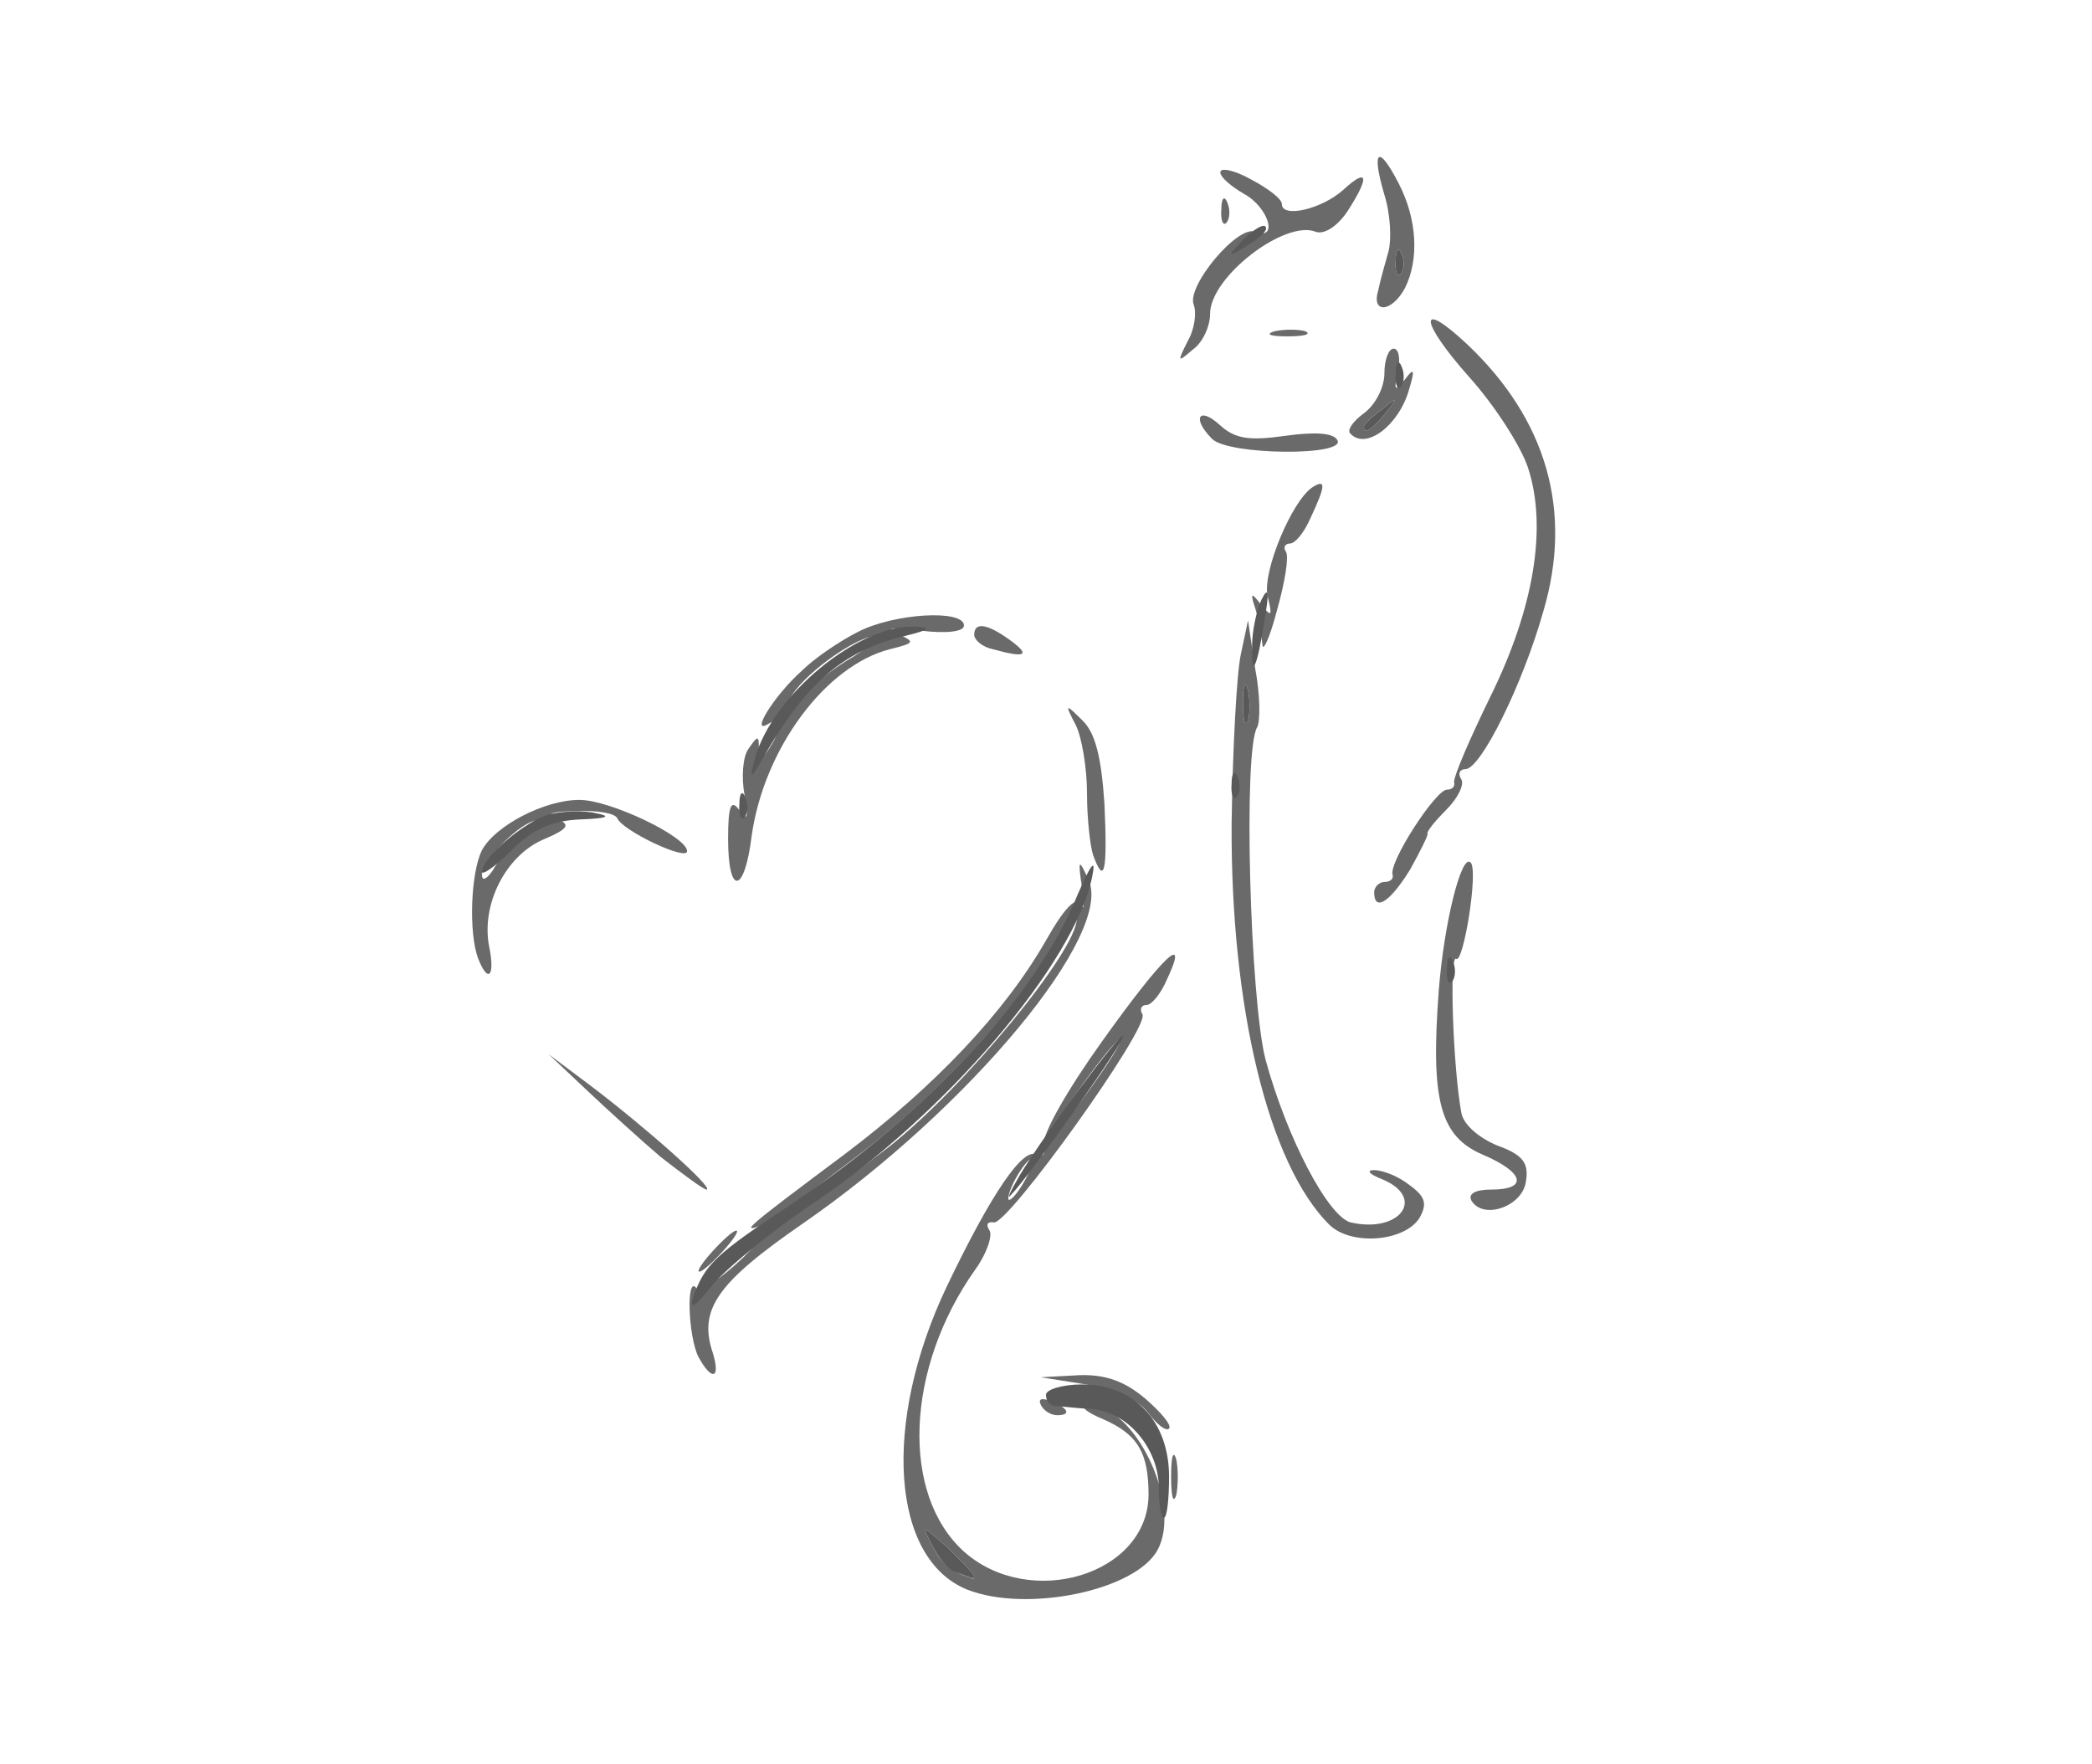 <!DOCTYPE svg PUBLIC "-//W3C//DTD SVG 20010904//EN" "http://www.w3.org/TR/2001/REC-SVG-20010904/DTD/svg10.dtd">
<svg version="1.0" xmlns="http://www.w3.org/2000/svg" width="204px" height="172px" viewBox="0 0 2040 1720" preserveAspectRatio="xMidYMid meet">
<g id="layer1" fill="#6a6a6a" stroke="none">
 <path d="M943 1550 c-74 -30 -83 -162 -20 -295 44 -92 75 -137 88 -129 6 3 9 -1 7 -10 -2 -10 24 -55 57 -101 60 -84 85 -107 63 -60 -6 14 -15 25 -20 25 -5 0 -7 4 -4 9 8 12 -132 207 -145 203 -6 -1 -8 2 -4 8 3 5 -3 23 -14 38 -68 96 -73 219 -11 275 64 57 179 23 180 -55 0 -41 -10 -59 -44 -74 -17 -7 -24 -13 -15 -14 45 -1 92 96 68 141 -21 40 -128 62 -186 39z m7 -13 c0 -2 -12 -14 -26 -28 -25 -22 -26 -23 -15 -2 9 18 19 26 39 32 1 1 2 0 2 -2z m50 -387 c6 -11 8 -20 6 -20 -3 0 -10 9 -16 20 -6 11 -8 20 -6 20 3 0 10 -9 16 -20z m65 -91 c20 -28 32 -48 26 -45 -12 8 -74 96 -67 96 2 0 21 -23 41 -51z"/>
 <path d="M1142 1440 c0 -19 2 -27 5 -17 2 9 2 25 0 35 -3 9 -5 1 -5 -18z"/>
 <path d="M1119 1377 c-9 -12 -33 -23 -60 -27 l-44 -7 37 -2 c26 -1 45 6 65 23 15 13 26 26 23 29 -3 3 -12 -4 -21 -16z"/>
 <path d="M1015 1370 c-3 -6 1 -7 9 -4 18 7 21 14 7 14 -6 0 -13 -4 -16 -10z"/>
 <path d="M681 1323 c-10 -20 -12 -80 -2 -67 3 5 24 -9 46 -30 25 -25 32 -37 20 -32 -24 9 -21 6 78 -68 89 -67 157 -139 197 -209 18 -32 30 -44 34 -35 3 7 4 0 1 -17 -4 -27 -3 -28 6 -8 27 52 -116 224 -278 336 -84 58 -102 84 -88 126 8 26 -1 28 -14 4z m185 -204 c75 -59 184 -192 184 -223 0 -6 -14 11 -30 38 -41 64 -112 139 -185 194 -74 56 -87 68 -55 52 14 -7 52 -35 86 -61z"/>
 <path d="M695 1220 c10 -11 20 -20 23 -20 3 0 -3 9 -13 20 -10 11 -20 20 -23 20 -3 0 3 -9 13 -20z"/>
 <path d="M1296 1194 c-59 -59 -96 -211 -95 -391 1 -73 5 -147 9 -165 l7 -33 7 47 c5 26 5 51 2 57 -14 22 -7 265 8 324 21 77 61 153 83 159 48 11 74 -24 31 -42 -13 -5 -16 -9 -8 -9 8 0 24 6 35 15 15 11 17 18 9 32 -15 23 -67 27 -88 6z m-79 -521 c-3 -10 -5 -4 -5 12 0 17 2 24 5 18 2 -7 2 -21 0 -30z"/>
 <path d="M1435 1171 c-4 -7 4 -11 19 -11 37 0 32 -17 -8 -34 -42 -18 -51 -53 -43 -160 5 -65 22 -134 31 -125 8 7 -7 99 -14 94 -7 -5 -3 107 5 150 2 12 18 25 35 32 25 9 31 17 28 35 -3 24 -41 38 -53 19z"/>
 <path d="M644 1128 c-21 -18 -54 -48 -74 -67 l-35 -33 40 30 c53 40 122 101 114 102 -3 0 -23 -15 -45 -32z"/>
 <path d="M466 934 c-9 -25 -7 -83 4 -105 13 -24 61 -49 95 -49 30 0 105 36 105 50 0 10 -63 -20 -68 -32 -2 -5 -20 -8 -40 -7 -24 0 -31 3 -20 7 15 6 13 10 -13 21 -36 16 -60 63 -52 104 6 29 -1 37 -11 11z m47 -119 c12 -8 17 -15 11 -15 -15 0 -54 39 -54 53 0 7 5 4 11 -5 5 -10 19 -24 32 -33z"/>
 <path d="M1340 870 c0 -5 5 -10 10 -10 6 0 9 -3 8 -7 -4 -12 42 -83 53 -83 5 0 8 -3 7 -7 -1 -5 15 -42 35 -83 43 -87 56 -166 37 -224 -7 -21 -32 -60 -57 -88 -49 -55 -51 -78 -2 -32 77 73 103 162 74 260 -20 71 -61 154 -76 154 -5 0 -8 4 -4 10 3 5 -3 18 -15 30 -11 11 -19 21 -18 23 1 1 -7 17 -17 35 -19 31 -35 42 -35 22z"/>
 <path d="M710 818 c0 -33 3 -39 11 -28 8 11 9 8 5 -15 -3 -16 -2 -37 4 -45 9 -13 10 -13 10 0 0 13 1 13 10 0 13 -20 13 -33 -1 -24 -18 11 6 -28 33 -52 12 -12 37 -29 55 -38 35 -18 103 -22 103 -6 0 6 -17 8 -42 5 -29 -4 -36 -2 -23 3 18 8 17 9 -7 15 -63 16 -123 97 -135 182 -7 57 -23 59 -23 3z m121 -177 c19 -12 30 -21 24 -21 -20 0 -74 39 -85 62 l-11 23 19 -22 c10 -12 34 -31 53 -42z"/>
 <path d="M1066 834 c-3 -9 -6 -36 -6 -60 0 -25 -5 -55 -11 -67 -11 -21 -10 -21 6 -5 13 12 19 36 22 82 3 66 0 80 -11 50z"/>
 <path d="M968 633 c-10 -2 -18 -9 -18 -14 0 -13 13 -11 36 6 19 14 14 17 -18 8z"/>
 <path d="M1231 628 c-1 -9 -4 -25 -7 -35 -5 -15 -4 -16 6 -3 10 12 11 11 6 -9 -5 -24 24 -93 44 -106 13 -8 13 -2 -2 30 -6 14 -15 25 -20 25 -5 0 -7 4 -4 8 3 5 -1 30 -9 58 -7 27 -14 41 -14 32z"/>
 <path d="M1182 428 c-20 -20 -13 -32 7 -14 15 14 29 16 64 11 29 -4 47 -3 51 4 10 16 -106 15 -122 -1z"/>
 <path d="M1317 423 c-4 -3 2 -12 13 -20 11 -8 20 -25 20 -39 0 -13 4 -24 9 -24 5 0 7 10 4 23 -4 18 -3 19 7 7 9 -12 10 -10 4 10 -10 35 -42 59 -57 43z m34 -20 c13 -16 12 -17 -3 -4 -10 7 -18 15 -18 17 0 8 8 3 21 -13z"/>
 <path d="M1158 333 c7 -12 9 -28 6 -36 -7 -18 43 -78 60 -71 23 9 13 -24 -11 -37 -12 -7 -23 -16 -23 -21 0 -5 14 -2 30 7 17 9 30 19 30 24 0 14 39 5 60 -14 24 -22 26 -13 4 21 -10 15 -23 23 -31 20 -30 -12 -103 44 -103 80 0 12 -7 28 -17 35 -15 13 -15 12 -5 -8z"/>
 <path d="M1243 323 c9 -2 23 -2 30 0 6 3 -1 5 -18 5 -16 0 -22 -2 -12 -5z"/>
 <path d="M1344 283 c2 -10 7 -27 10 -38 3 -11 2 -36 -4 -55 -13 -44 -6 -50 14 -11 18 35 20 74 6 102 -13 24 -33 25 -26 2z m23 -35 c-3 -8 -6 -5 -6 6 -1 11 2 17 5 13 3 -3 4 -12 1 -19z"/>
 <path d="M1191 204 c0 -11 3 -14 6 -6 3 7 2 16 -1 19 -3 4 -6 -2 -5 -13z"/>
 </g>
<g id="layer2" fill="#595959" stroke="none">
 <path d="M932 1533 c-7 -2 -17 -14 -23 -26 -11 -21 -10 -20 15 2 14 14 26 26 26 28 0 3 0 3 -18 -4z"/>
 <path d="M1130 1451 c0 -39 -31 -75 -66 -77 -16 -1 -32 -3 -36 -3 -5 -1 -8 -5 -8 -11 0 -5 16 -10 35 -10 51 0 85 36 85 90 0 22 -2 40 -5 40 -3 0 -5 -13 -5 -29z"/>
 <path d="M676 1265 c11 -32 22 -42 96 -91 133 -89 239 -203 279 -302 13 -30 18 -36 14 -17 -17 84 -143 232 -273 319 -40 27 -84 63 -98 80 -16 20 -22 24 -18 11z"/>
 <path d="M995 1145 c27 -44 95 -135 100 -135 6 0 -92 138 -109 155 -5 6 -1 -3 9 -20z"/>
 <path d="M1411 944 c0 -11 3 -14 6 -6 3 7 2 16 -1 19 -3 4 -6 -2 -5 -13z"/>
 <path d="M470 850 c0 -14 43 -50 66 -56 12 -3 33 -4 45 -1 16 3 11 5 -14 6 -28 1 -47 9 -68 30 -16 16 -29 25 -29 21z"/>
 <path d="M721 784 c0 -11 3 -14 6 -6 3 7 2 16 -1 19 -3 4 -6 -2 -5 -13z"/>
 <path d="M1201 764 c0 -11 3 -14 6 -6 3 7 2 16 -1 19 -3 4 -6 -2 -5 -13z"/>
 <path d="M736 740 c17 -62 101 -131 156 -129 17 1 15 3 -9 9 -59 14 -95 44 -136 114 -15 27 -17 28 -11 6z"/>
 <path d="M1212 685 c0 -16 2 -22 5 -12 2 9 2 23 0 30 -3 6 -5 -1 -5 -18z"/>
 <path d="M1221 629 c0 -13 4 -33 9 -44 7 -14 8 -8 3 20 -7 46 -13 59 -12 24z"/>
 <path d="M1330 416 c0 -2 8 -10 18 -17 15 -13 16 -12 3 4 -13 16 -21 21 -21 13z"/>
 <path d="M1361 364 c0 -11 3 -14 6 -6 3 7 2 16 -1 19 -3 4 -6 -2 -5 -13z"/>
 <path d="M1361 254 c0 -11 3 -14 6 -6 3 7 2 16 -1 19 -3 4 -6 -2 -5 -13z"/>
 <path d="M1212 234 c10 -10 20 -16 22 -13 3 3 -5 11 -17 18 -21 13 -21 12 -5 -5z"/>
 </g>

</svg>